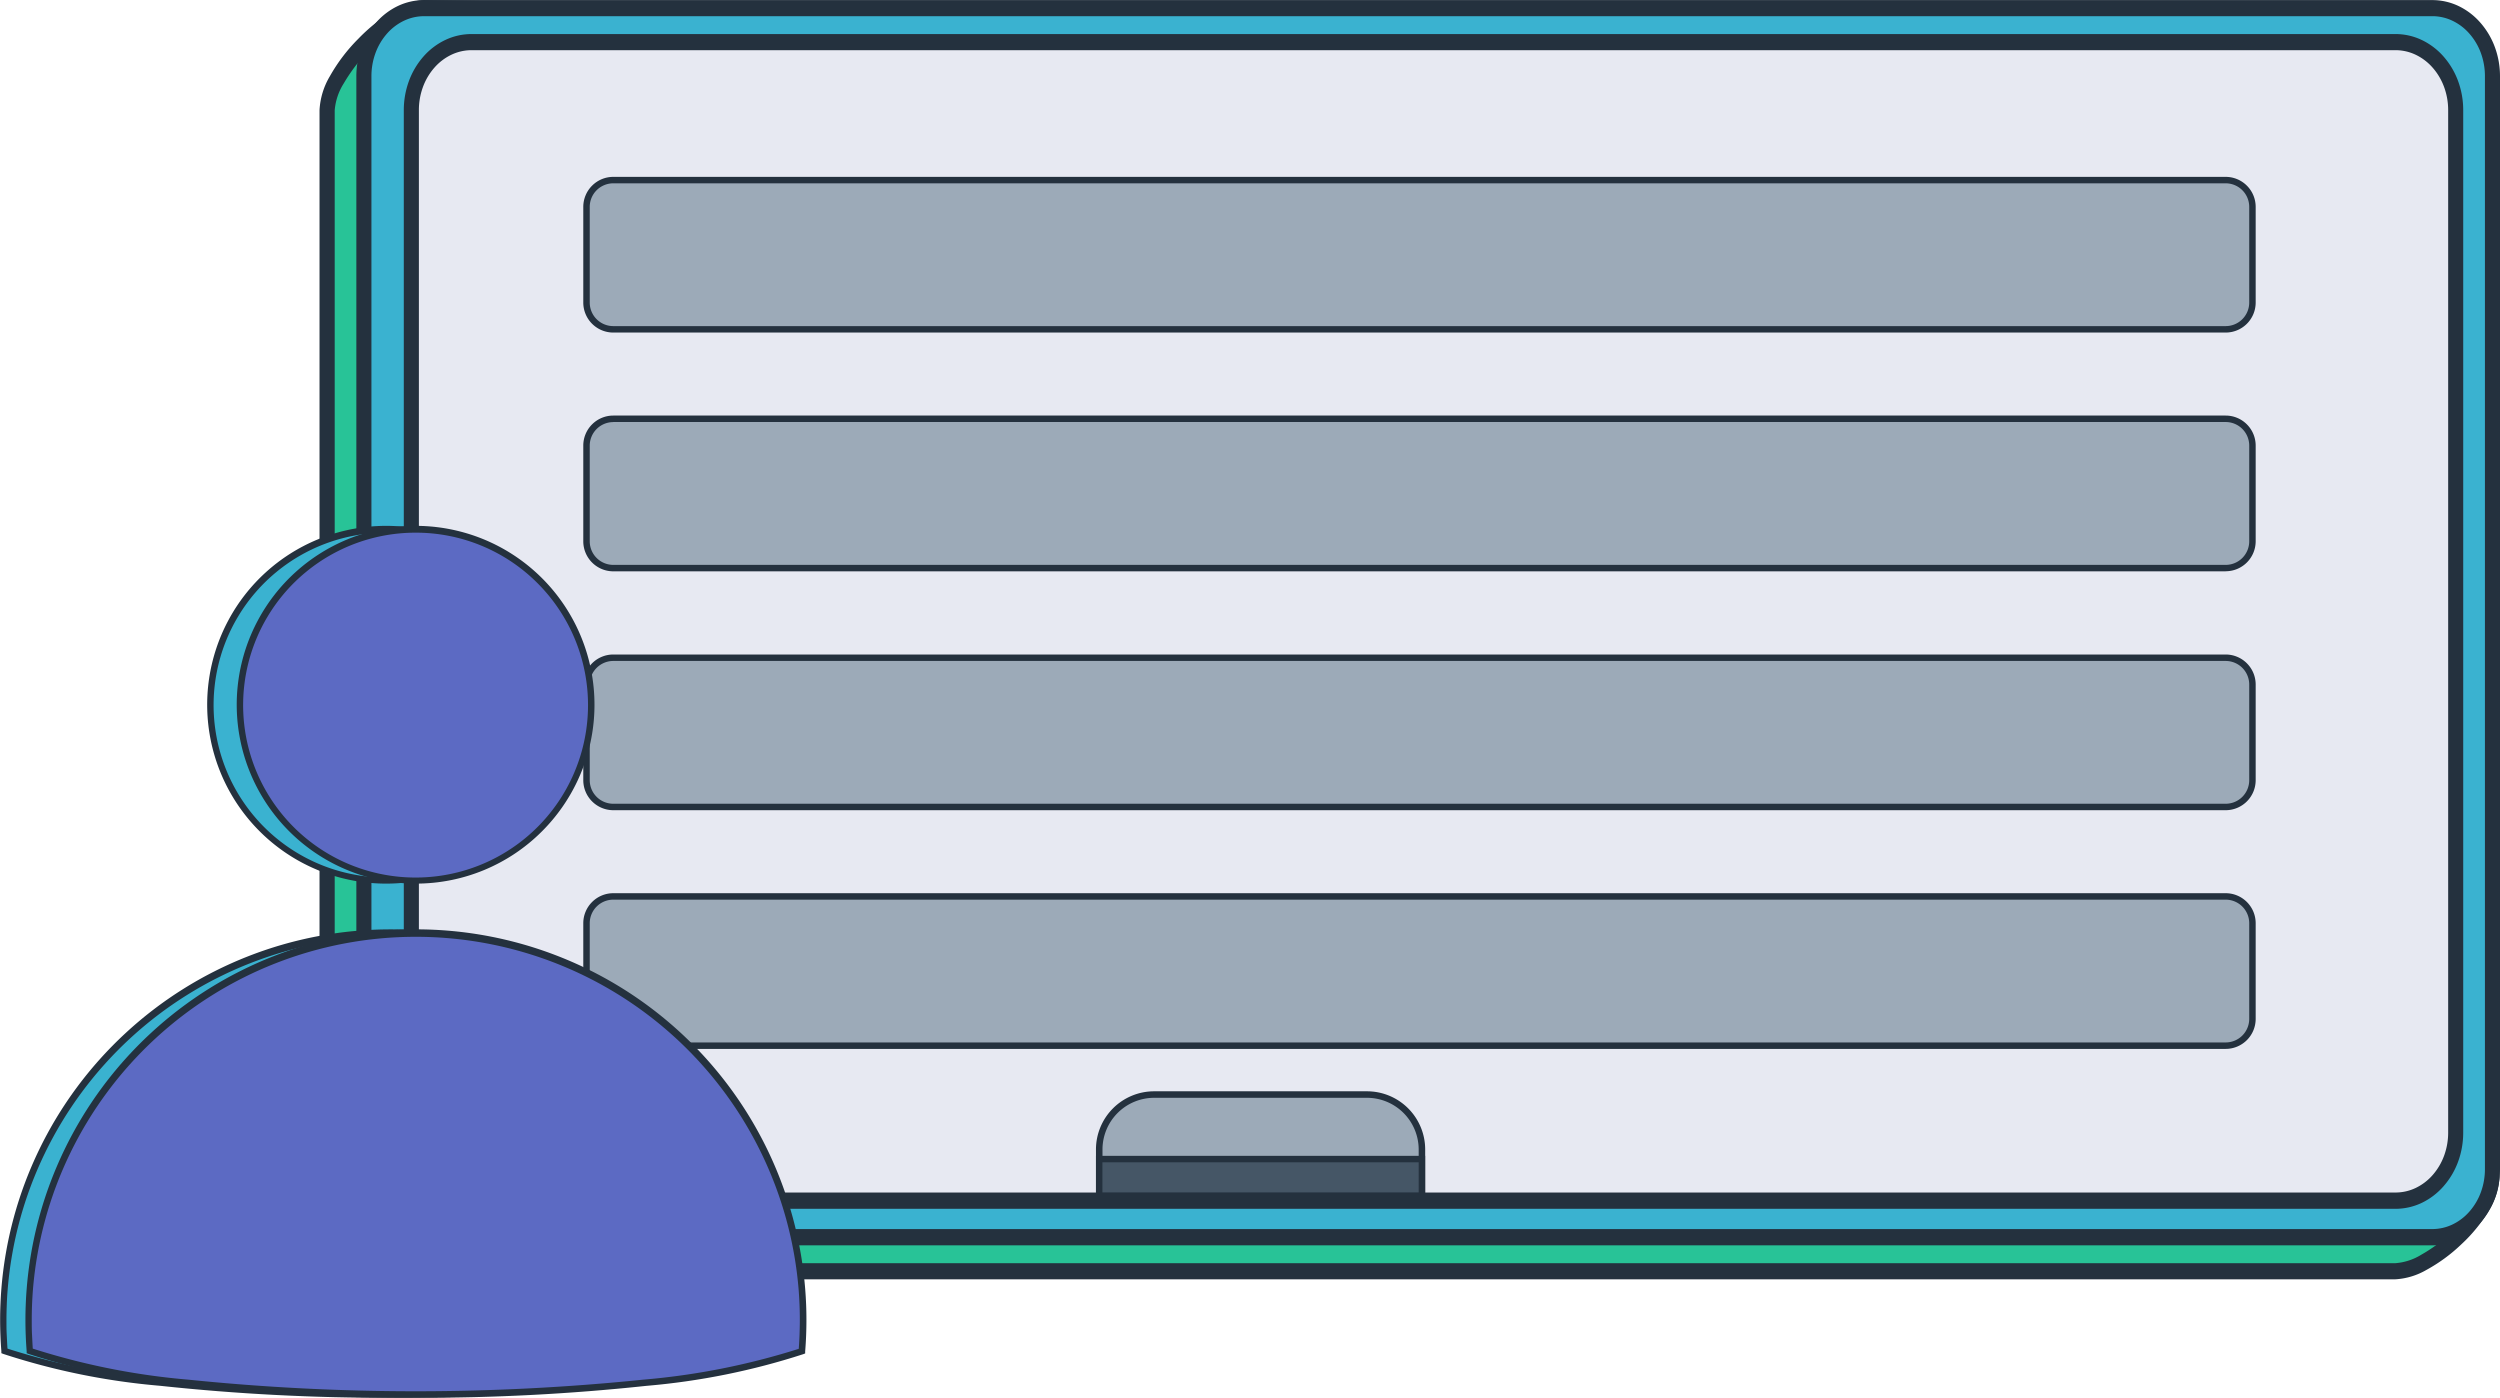 <svg xmlns="http://www.w3.org/2000/svg" width="135.568" height="75.797" viewBox="0 0 135.568 75.797"><defs><style>.a{fill:#28c397;}.b{fill:#24313e;}.c{fill:#3ab2d0;}.d{fill:#e7e9f2;}.e{fill:#9caab8;}.f{fill:#455666;}.g{fill:#5c6ac3;}</style></defs><g transform="translate(-3141.131 -1884.294)"><g transform="translate(3158.461 1884.294)"><g transform="translate(0.233 0.264)"><path class="a" d="M3296.426,1956.553h108.9a3.488,3.488,0,0,0,1.579-.508,8.783,8.783,0,0,0,1.715-1.272,8.228,8.228,0,0,0,1.378-1.654,3.322,3.322,0,0,0,.564-1.656l-.493-14.467-.493-14.467-.493-14.467-.493-14.467a4.11,4.11,0,0,0-.256-1.438,3.761,3.761,0,0,0-.7-1.174,3.28,3.28,0,0,0-1.037-.792,2.931,2.931,0,0,0-1.27-.29l-26.725-.46-26.725-.46-26.725-.461-26.725-.46a3.237,3.237,0,0,0-1.582.578,9.342,9.342,0,0,0-1.724,1.425,9.459,9.459,0,0,0-1.386,1.807,3.679,3.679,0,0,0-.568,1.726v59.264a4.109,4.109,0,0,0,.256,1.438,3.763,3.763,0,0,0,.7,1.174,3.277,3.277,0,0,0,1.037.792A2.927,2.927,0,0,0,3296.426,1956.553Z" transform="translate(-3292.988 -1887.883)"></path><path class="b" d="M3404,1955.4H3295.1a3.107,3.107,0,0,1-1.322-.295,3.443,3.443,0,0,1-1.117-.847,3.926,3.926,0,0,1-.741-1.252,4.289,4.289,0,0,1-.258-1.477V1892.27a3.938,3.938,0,0,1,.638-1.888,10.2,10.2,0,0,1,3.041-3.168,3.484,3.484,0,0,1,1.756-.655l53.451.921,53.451.921a3.1,3.1,0,0,1,1.319.294,3.445,3.445,0,0,1,1.117.847,3.928,3.928,0,0,1,.741,1.252,4.283,4.283,0,0,1,.258,1.477l.987,28.931.987,28.931a3.411,3.411,0,0,1-.53,1.651,8.11,8.11,0,0,1-1.468,1.793,8.787,8.787,0,0,1-1.818,1.337A3.569,3.569,0,0,1,3404,1955.4Zm-106.9-68.495a3.03,3.03,0,0,0-1.455.531,9.834,9.834,0,0,0-3.116,3.249,3.446,3.446,0,0,0-.512,1.582v59.264a3.941,3.941,0,0,0,.235,1.353,3.579,3.579,0,0,0,.676,1.144,3.094,3.094,0,0,0,1,.759,2.758,2.758,0,0,0,1.177.264H3404a3.291,3.291,0,0,0,1.469-.472,8.546,8.546,0,0,0,1.7-1.261,7.878,7.878,0,0,0,1.38-1.675,3.116,3.116,0,0,0,.507-1.508l-.986-28.931-.987-28.931a3.954,3.954,0,0,0-.236-1.358,3.568,3.568,0,0,0-.677-1.145,3.089,3.089,0,0,0-1-.759,2.756,2.756,0,0,0-1.177-.264l-53.451-.921Z" transform="translate(-3291.663 -1886.559)"></path></g><g transform="translate(0 0)"><path class="b" d="M3292.188,1953.656a4.025,4.025,0,0,1-.75-1.259,4.389,4.389,0,0,1-.275-1.54v-59.264a3.942,3.942,0,0,1,.6-1.866,10.141,10.141,0,0,1,3.26-3.348,3.41,3.41,0,0,1,1.638-.586l26.724.46,26.724.46,26.724.46,26.724.46a3.131,3.131,0,0,1,1.36.312,3.52,3.52,0,0,1,1.112.848,4.028,4.028,0,0,1,.75,1.255,4.361,4.361,0,0,1,.275,1.534l.493,14.469.493,14.469.493,14.47.493,14.469a3.58,3.58,0,0,1-.583,1.768,8.36,8.36,0,0,1-1.427,1.737,8.9,8.9,0,0,1-1.79,1.324,3.7,3.7,0,0,1-1.67.526h-108.9a3.132,3.132,0,0,1-1.36-.312A3.52,3.52,0,0,1,3292.188,1953.656Zm1.3-65.382a9.427,9.427,0,0,0-1.321,1.727,3.416,3.416,0,0,0-.541,1.593v59.264a3.8,3.8,0,0,0,.238,1.334,3.5,3.5,0,0,0,.65,1.091,3.054,3.054,0,0,0,.963.736,2.713,2.713,0,0,0,1.178.27h108.9a3.3,3.3,0,0,0,1.49-.488,8.668,8.668,0,0,0,1.641-1.214,8.042,8.042,0,0,0,1.326-1.567,3.072,3.072,0,0,0,.546-1.547l-.493-14.47-.493-14.469-.493-14.469-.493-14.469a3.808,3.808,0,0,0-.239-1.334,3.5,3.5,0,0,0-.65-1.091,3.052,3.052,0,0,0-.964-.736,2.719,2.719,0,0,0-1.18-.27l-26.724-.46-26.724-.46-26.724-.46-26.724-.461a3.059,3.059,0,0,0-1.519.567A9.136,9.136,0,0,0,3293.492,1888.274Z" transform="translate(-3290.988 -1885.618)"></path><path class="b" d="M3402.232,1953.667h-108.9a3.308,3.308,0,0,1-1.41-.315,3.678,3.678,0,0,1-1.193-.9,4.21,4.21,0,0,1-.793-1.338,4.573,4.573,0,0,1-.276-1.576V1890.27a4,4,0,0,1,.559-1.84,9.38,9.38,0,0,1,1.547-2.036,9.53,9.53,0,0,1,1.909-1.528,3.515,3.515,0,0,1,1.658-.571l53.45.921,53.449.921a3.3,3.3,0,0,1,1.406.315,3.684,3.684,0,0,1,1.193.9,4.2,4.2,0,0,1,.793,1.335,4.545,4.545,0,0,1,.276,1.571l.986,28.936.987,28.936a3.675,3.675,0,0,1-.548,1.758,8.254,8.254,0,0,1-1.518,1.88,8.9,8.9,0,0,1-1.892,1.388A3.784,3.784,0,0,1,3402.232,1953.667Zm-106.9-69.023a3.2,3.2,0,0,0-1.52.543,9.332,9.332,0,0,0-1.794,1.452,9.1,9.1,0,0,0-1.467,1.922,3.719,3.719,0,0,0-.539,1.709v59.264a4.22,4.22,0,0,0,.253,1.452,3.85,3.85,0,0,0,.728,1.23,3.329,3.329,0,0,0,1.075.817,2.961,2.961,0,0,0,1.266.284h108.9a3.5,3.5,0,0,0,1.56-.491,8.635,8.635,0,0,0,1.779-1.312,8.01,8.01,0,0,0,1.437-1.763,3.346,3.346,0,0,0,.519-1.615l-.986-28.936-.987-28.936a4.215,4.215,0,0,0-.253-1.452,3.847,3.847,0,0,0-.728-1.227,3.339,3.339,0,0,0-1.075-.816,2.965,2.965,0,0,0-1.265-.284l-53.449-.921Zm106.9,68.5h-108.9a2.89,2.89,0,0,1-1.231-.275,3.214,3.214,0,0,1-1.042-.79,3.669,3.669,0,0,1-.691-1.166,3.988,3.988,0,0,1-.241-1.374V1890.27a3.664,3.664,0,0,1,.609-1.755,9.842,9.842,0,0,1,1.3-1.686h0a9.573,9.573,0,0,1,1.612-1.367,3.306,3.306,0,0,1,1.681-.64l53.45.921,53.449.921a2.889,2.889,0,0,1,1.23.275,3.215,3.215,0,0,1,1.042.79,3.658,3.658,0,0,1,.692,1.166,3.982,3.982,0,0,1,.241,1.374l.987,28.936.987,28.936a3.151,3.151,0,0,1-.511,1.545,7.918,7.918,0,0,1-1.416,1.7,8.631,8.631,0,0,1-1.741,1.273A3.408,3.408,0,0,1,3402.232,1953.139Zm-106.9-67.967a2.857,2.857,0,0,0-1.385.517,8.828,8.828,0,0,0-1.651,1.382h0a9.088,9.088,0,0,0-1.32,1.737,3.211,3.211,0,0,0-.493,1.462v59.264a3.639,3.639,0,0,0,.218,1.25,3.323,3.323,0,0,0,.626,1.058,2.866,2.866,0,0,0,.924.7,2.54,2.54,0,0,0,1.087.245h108.9a3.1,3.1,0,0,0,1.382-.451,8.4,8.4,0,0,0,1.63-1.2,7.694,7.694,0,0,0,1.328-1.584,2.861,2.861,0,0,0,.488-1.4l-.987-28.936-.986-28.936a3.658,3.658,0,0,0-.218-1.255,3.307,3.307,0,0,0-.627-1.059,2.861,2.861,0,0,0-.925-.7,2.546,2.546,0,0,0-1.089-.245l-53.45-.921Z" transform="translate(-3289.663 -1884.294)"></path></g></g><g transform="translate(3160.458 1884.294)"><g transform="translate(0.233 0.264)"><path class="c" d="M3313.546,1954.711h108.9a2.927,2.927,0,0,0,1.27-.29,3.279,3.279,0,0,0,1.038-.792,3.762,3.762,0,0,0,.7-1.174,4.11,4.11,0,0,0,.256-1.438v-59.264a4.109,4.109,0,0,0-.256-1.438,3.761,3.761,0,0,0-.7-1.175,3.279,3.279,0,0,0-1.038-.792,2.927,2.927,0,0,0-1.27-.29h-108.9a2.926,2.926,0,0,0-1.27.29,3.279,3.279,0,0,0-1.038.792,3.761,3.761,0,0,0-.7,1.175,4.1,4.1,0,0,0-.257,1.438v59.264a4.1,4.1,0,0,0,.257,1.438,3.762,3.762,0,0,0,.7,1.174,3.279,3.279,0,0,0,1.038.792A2.926,2.926,0,0,0,3313.546,1954.711Z" transform="translate(-3310.108 -1887.883)"></path><path class="b" d="M3421.119,1953.562h-108.9a3.105,3.105,0,0,1-1.322-.295,3.44,3.44,0,0,1-1.117-.847,3.933,3.933,0,0,1-.742-1.252,4.29,4.29,0,0,1-.258-1.477v-59.264a4.288,4.288,0,0,1,.258-1.477,3.932,3.932,0,0,1,.742-1.252,3.438,3.438,0,0,1,1.117-.847,3.105,3.105,0,0,1,1.322-.295h108.9a3.1,3.1,0,0,1,1.322.295,3.438,3.438,0,0,1,1.117.847,3.927,3.927,0,0,1,.742,1.252,4.294,4.294,0,0,1,.258,1.477v59.264a4.3,4.3,0,0,1-.258,1.477,3.928,3.928,0,0,1-.742,1.252,3.44,3.44,0,0,1-1.117.847A3.105,3.105,0,0,1,3421.119,1953.562Zm-108.9-66.653a2.756,2.756,0,0,0-1.177.264,3.088,3.088,0,0,0-1,.759,3.584,3.584,0,0,0-.677,1.144,3.941,3.941,0,0,0-.236,1.353v59.264a3.941,3.941,0,0,0,.236,1.353,3.582,3.582,0,0,0,.677,1.144,3.09,3.09,0,0,0,1,.759,2.758,2.758,0,0,0,1.177.264h108.9a2.758,2.758,0,0,0,1.177-.264,3.087,3.087,0,0,0,1-.759,3.582,3.582,0,0,0,.677-1.144,3.947,3.947,0,0,0,.235-1.353v-59.264a3.947,3.947,0,0,0-.235-1.353,3.584,3.584,0,0,0-.677-1.144,3.085,3.085,0,0,0-1-.759,2.756,2.756,0,0,0-1.177-.264h-108.9Z" transform="translate(-3308.783 -1886.559)"></path></g><g transform="translate(0 0)"><path class="b" d="M3309.308,1951.814a4.039,4.039,0,0,1-.75-1.259,4.389,4.389,0,0,1-.275-1.54v-59.264a4.39,4.39,0,0,1,.275-1.54,4.039,4.039,0,0,1,.75-1.259,3.526,3.526,0,0,1,1.112-.849,3.133,3.133,0,0,1,1.36-.312h108.9a3.134,3.134,0,0,1,1.36.312,3.522,3.522,0,0,1,1.111.849,4.038,4.038,0,0,1,.75,1.259,4.39,4.39,0,0,1,.275,1.54v59.264a4.39,4.39,0,0,1-.275,1.54,4.038,4.038,0,0,1-.75,1.259,3.519,3.519,0,0,1-1.111.849,3.132,3.132,0,0,1-1.36.312h-108.9a3.132,3.132,0,0,1-1.36-.312A3.522,3.522,0,0,1,3309.308,1951.814Zm56.92-65.493H3311.78a2.712,2.712,0,0,0-1.178.27,3.049,3.049,0,0,0-.963.736,3.493,3.493,0,0,0-.65,1.091,3.8,3.8,0,0,0-.239,1.334v59.264a3.8,3.8,0,0,0,.239,1.334,3.491,3.491,0,0,0,.65,1.091,3.05,3.05,0,0,0,.963.736,2.713,2.713,0,0,0,1.178.27h108.9a2.714,2.714,0,0,0,1.178-.27,3.049,3.049,0,0,0,.963-.736,3.5,3.5,0,0,0,.65-1.091,3.809,3.809,0,0,0,.238-1.334v-59.264a3.809,3.809,0,0,0-.238-1.334,3.5,3.5,0,0,0-.65-1.091,3.049,3.049,0,0,0-.963-.736,2.713,2.713,0,0,0-1.178-.27h-54.448Z" transform="translate(-3308.108 -1885.618)"></path><path class="b" d="M3419.352,1951.826h-108.9a3.308,3.308,0,0,1-1.41-.315,3.685,3.685,0,0,1-1.193-.9,4.2,4.2,0,0,1-.793-1.338,4.573,4.573,0,0,1-.276-1.576v-59.264a4.575,4.575,0,0,1,.276-1.576,4.2,4.2,0,0,1,.793-1.338,3.685,3.685,0,0,1,1.193-.905,3.308,3.308,0,0,1,1.41-.315h108.9a3.309,3.309,0,0,1,1.41.315,3.676,3.676,0,0,1,1.193.905,4.207,4.207,0,0,1,.793,1.338,4.575,4.575,0,0,1,.276,1.576v59.264a4.573,4.573,0,0,1-.276,1.576,4.207,4.207,0,0,1-.793,1.338,3.676,3.676,0,0,1-1.193.9A3.309,3.309,0,0,1,3419.352,1951.826Zm-108.9-67.182a2.957,2.957,0,0,0-1.266.285,3.334,3.334,0,0,0-1.075.817,3.862,3.862,0,0,0-.728,1.23,4.231,4.231,0,0,0-.253,1.452v59.264a4.231,4.231,0,0,0,.253,1.452,3.862,3.862,0,0,0,.728,1.23,3.337,3.337,0,0,0,1.075.817,2.959,2.959,0,0,0,1.266.284h108.9a2.958,2.958,0,0,0,1.265-.284,3.337,3.337,0,0,0,1.075-.817,3.857,3.857,0,0,0,.728-1.23,4.226,4.226,0,0,0,.253-1.452v-59.264a4.226,4.226,0,0,0-.253-1.452,3.857,3.857,0,0,0-.728-1.23,3.334,3.334,0,0,0-1.075-.817,2.956,2.956,0,0,0-1.265-.285h-108.9Zm108.9,66.653h-108.9a2.89,2.89,0,0,1-1.231-.275,3.21,3.21,0,0,1-1.042-.79,3.667,3.667,0,0,1-.692-1.166,3.993,3.993,0,0,1-.241-1.374v-59.264a3.994,3.994,0,0,1,.241-1.374,3.667,3.667,0,0,1,.692-1.166,3.213,3.213,0,0,1,1.042-.79,2.891,2.891,0,0,1,1.231-.275h108.9a2.889,2.889,0,0,1,1.231.275,3.211,3.211,0,0,1,1.042.79,3.666,3.666,0,0,1,.692,1.166,3.989,3.989,0,0,1,.241,1.374v59.264a3.986,3.986,0,0,1-.241,1.374,3.664,3.664,0,0,1-.692,1.167,3.207,3.207,0,0,1-1.042.79A2.888,2.888,0,0,1,3419.352,1951.3Zm-108.9-66.125a2.542,2.542,0,0,0-1.087.245,2.863,2.863,0,0,0-.923.7,3.312,3.312,0,0,0-.626,1.058,3.639,3.639,0,0,0-.218,1.25v59.264a3.637,3.637,0,0,0,.218,1.25,3.313,3.313,0,0,0,.626,1.059,2.861,2.861,0,0,0,.923.7,2.542,2.542,0,0,0,1.087.245h108.9a2.541,2.541,0,0,0,1.087-.245,2.861,2.861,0,0,0,.923-.7,3.319,3.319,0,0,0,.627-1.059,3.638,3.638,0,0,0,.218-1.25v-59.264a3.638,3.638,0,0,0-.218-1.25,3.319,3.319,0,0,0-.627-1.059,2.863,2.863,0,0,0-.923-.7,2.541,2.541,0,0,0-1.087-.245h-108.9Z" transform="translate(-3306.783 -1884.294)"></path></g></g><g transform="translate(3163.027 1886.136)"><g transform="translate(0.233 0.264)"><path class="d" d="M3335.558,1966.672h104.332a2.926,2.926,0,0,0,1.27-.29,3.279,3.279,0,0,0,1.038-.792,3.764,3.764,0,0,0,.7-1.175,4.109,4.109,0,0,0,.256-1.438v-55.44a4.109,4.109,0,0,0-.256-1.438,3.761,3.761,0,0,0-.7-1.174,3.28,3.28,0,0,0-1.038-.792,2.928,2.928,0,0,0-1.27-.29H3335.558a2.931,2.931,0,0,0-1.271.29,3.278,3.278,0,0,0-1.037.792,3.762,3.762,0,0,0-.7,1.174,4.109,4.109,0,0,0-.256,1.438v55.44a4.109,4.109,0,0,0,.256,1.438,3.765,3.765,0,0,0,.7,1.175,3.277,3.277,0,0,0,1.037.792A2.93,2.93,0,0,0,3335.558,1966.672Z" transform="translate(-3332.119 -1903.668)"></path><path class="b" d="M3438.565,1965.522H3334.233a3.106,3.106,0,0,1-1.322-.295,3.442,3.442,0,0,1-1.117-.847,3.928,3.928,0,0,1-.741-1.252,4.3,4.3,0,0,1-.258-1.477v-55.44a4.294,4.294,0,0,1,.258-1.477,3.925,3.925,0,0,1,.741-1.252,3.44,3.44,0,0,1,1.117-.847,3.105,3.105,0,0,1,1.322-.295h104.332a3.106,3.106,0,0,1,1.322.295,3.438,3.438,0,0,1,1.117.847,3.928,3.928,0,0,1,.741,1.252,4.289,4.289,0,0,1,.258,1.477v55.44a4.288,4.288,0,0,1-.258,1.476,3.928,3.928,0,0,1-.741,1.252,3.44,3.44,0,0,1-1.117.847A3.106,3.106,0,0,1,3438.565,1965.522Zm-104.332-62.829a2.756,2.756,0,0,0-1.178.264,3.092,3.092,0,0,0-1,.759,3.574,3.574,0,0,0-.676,1.144,3.94,3.94,0,0,0-.236,1.353v55.44a3.941,3.941,0,0,0,.236,1.353,3.576,3.576,0,0,0,.676,1.144,3.094,3.094,0,0,0,1,.759,2.759,2.759,0,0,0,1.178.264h104.332a2.758,2.758,0,0,0,1.177-.264,3.089,3.089,0,0,0,1-.759,3.578,3.578,0,0,0,.677-1.144,3.946,3.946,0,0,0,.235-1.353v-55.44a3.947,3.947,0,0,0-.235-1.353,3.581,3.581,0,0,0-.677-1.144,3.087,3.087,0,0,0-1-.759,2.754,2.754,0,0,0-1.177-.264H3334.233Z" transform="translate(-3330.795 -1902.343)"></path></g><g transform="translate(0 0)"><path class="b" d="M3331.319,1963.776a4.038,4.038,0,0,1-.75-1.259,4.389,4.389,0,0,1-.275-1.54v-55.44a4.388,4.388,0,0,1,.275-1.539,4.038,4.038,0,0,1,.75-1.259,3.519,3.519,0,0,1,1.112-.849,3.13,3.13,0,0,1,1.36-.312h104.331a3.128,3.128,0,0,1,1.36.312,3.517,3.517,0,0,1,1.112.849,4.028,4.028,0,0,1,.75,1.259,4.388,4.388,0,0,1,.275,1.539v55.44a4.389,4.389,0,0,1-.275,1.54,4.029,4.029,0,0,1-.75,1.259,3.515,3.515,0,0,1-1.112.849,3.128,3.128,0,0,1-1.36.312H3333.791a3.13,3.13,0,0,1-1.36-.312A3.517,3.517,0,0,1,3331.319,1963.776Zm54.637-61.668h-52.166a2.713,2.713,0,0,0-1.178.27,3.055,3.055,0,0,0-.964.736,3.5,3.5,0,0,0-.65,1.091,3.81,3.81,0,0,0-.238,1.334v55.44a3.808,3.808,0,0,0,.238,1.334,3.5,3.5,0,0,0,.65,1.091,3.059,3.059,0,0,0,.964.736,2.716,2.716,0,0,0,1.178.27h104.331a2.717,2.717,0,0,0,1.179-.27,3.055,3.055,0,0,0,.963-.736,3.506,3.506,0,0,0,.65-1.091,3.808,3.808,0,0,0,.238-1.334v-55.44a3.81,3.81,0,0,0-.238-1.334,3.51,3.51,0,0,0-.65-1.091,3.05,3.05,0,0,0-.963-.736,2.714,2.714,0,0,0-1.179-.27h-52.166Z" transform="translate(-3330.119 -1901.404)"></path><path class="b" d="M3436.8,1963.787H3332.466a3.307,3.307,0,0,1-1.409-.315,3.683,3.683,0,0,1-1.193-.905h0a4.2,4.2,0,0,1-.793-1.338,4.58,4.58,0,0,1-.276-1.576v-55.44a4.579,4.579,0,0,1,.276-1.576,4.207,4.207,0,0,1,.793-1.338,3.677,3.677,0,0,1,1.193-.9,3.305,3.305,0,0,1,1.409-.315H3436.8a3.306,3.306,0,0,1,1.409.315,3.674,3.674,0,0,1,1.193.9,4.207,4.207,0,0,1,.793,1.338,4.573,4.573,0,0,1,.276,1.576v55.44a4.574,4.574,0,0,1-.276,1.576,4.2,4.2,0,0,1-.793,1.338,3.682,3.682,0,0,1-1.193.905A3.308,3.308,0,0,1,3436.8,1963.787Zm-106.672-1.452a3.34,3.34,0,0,0,1.075.817,2.962,2.962,0,0,0,1.266.284H3436.8a2.961,2.961,0,0,0,1.265-.284,3.335,3.335,0,0,0,1.075-.817,3.852,3.852,0,0,0,.728-1.23,4.218,4.218,0,0,0,.253-1.452v-55.44a4.219,4.219,0,0,0-.253-1.452,3.851,3.851,0,0,0-.728-1.23,3.331,3.331,0,0,0-1.075-.817,2.959,2.959,0,0,0-1.265-.284H3332.466a2.96,2.96,0,0,0-1.266.284,3.336,3.336,0,0,0-1.075.817,3.856,3.856,0,0,0-.728,1.23,4.225,4.225,0,0,0-.253,1.452v55.44a4.224,4.224,0,0,0,.253,1.452,3.856,3.856,0,0,0,.728,1.23Zm106.672.923H3332.466a2.888,2.888,0,0,1-1.231-.275,3.217,3.217,0,0,1-1.042-.79,3.674,3.674,0,0,1-.691-1.167,3.981,3.981,0,0,1-.241-1.374v-55.44a3.981,3.981,0,0,1,.241-1.374,3.673,3.673,0,0,1,.691-1.166,3.217,3.217,0,0,1,1.042-.79,2.89,2.89,0,0,1,1.231-.275H3436.8a2.888,2.888,0,0,1,1.231.275,3.212,3.212,0,0,1,1.042.79,3.664,3.664,0,0,1,.691,1.166,3.981,3.981,0,0,1,.241,1.374v55.44a3.981,3.981,0,0,1-.241,1.374,3.665,3.665,0,0,1-.691,1.167,3.212,3.212,0,0,1-1.042.79A2.887,2.887,0,0,1,3436.8,1963.258Zm-104.332-62.3a2.541,2.541,0,0,0-1.087.245,2.865,2.865,0,0,0-.924.7,3.312,3.312,0,0,0-.626,1.058,3.632,3.632,0,0,0-.218,1.25v55.44a3.632,3.632,0,0,0,.218,1.25,3.316,3.316,0,0,0,.626,1.059,2.867,2.867,0,0,0,.924.7,2.541,2.541,0,0,0,1.087.244H3436.8a2.54,2.54,0,0,0,1.087-.244,2.871,2.871,0,0,0,.924-.7,3.325,3.325,0,0,0,.626-1.059,3.637,3.637,0,0,0,.218-1.25v-55.44a3.638,3.638,0,0,0-.218-1.25,3.321,3.321,0,0,0-.626-1.058,2.869,2.869,0,0,0-.924-.7,2.54,2.54,0,0,0-1.087-.245H3332.466Z" transform="translate(-3328.794 -1900.079)"></path></g></g><g transform="translate(3200.562 1943.472)"><path class="e" d="M3669.5,2398.484H3652v-2.506a2.977,2.977,0,0,1,2.978-2.978h11.546a2.977,2.977,0,0,1,2.978,2.978v2.506Z" transform="translate(-3651.825 -2392.825)"></path><path class="b" d="M3668.351,2397.334H3650.5v-2.681a3.156,3.156,0,0,1,3.153-3.153H3665.2a3.156,3.156,0,0,1,3.153,3.153v2.681Zm-17.5-.35H3668v-2.331a2.806,2.806,0,0,0-2.8-2.8h-11.546a2.805,2.805,0,0,0-2.8,2.8v2.331Z" transform="translate(-3650.5 -2391.5)"></path></g><g transform="translate(3172.761 1893.885)"><path class="e" d="M3502.61,1976.093h-87.435a1.452,1.452,0,0,1-1.452-1.452v-5.189a1.452,1.452,0,0,1,1.452-1.452h87.435a1.452,1.452,0,0,1,1.452,1.452v5.189a1.452,1.452,0,0,1-1.452,1.452Z" transform="translate(-3413.548 -1967.825)"></path><path class="b" d="M3501.285,1974.943H3413.85a1.629,1.629,0,0,1-1.627-1.627v-5.189a1.629,1.629,0,0,1,1.627-1.627h87.435a1.629,1.629,0,0,1,1.627,1.627v5.189a1.629,1.629,0,0,1-1.627,1.627Zm-87.435-8.093a1.278,1.278,0,0,0-1.277,1.277v5.189a1.278,1.278,0,0,0,1.277,1.277h87.435a1.278,1.278,0,0,0,1.277-1.277v-5.189a1.278,1.278,0,0,0-1.277-1.277H3413.85Z" transform="translate(-3412.223 -1966.5)"></path></g><g transform="translate(3172.761 1906.833)"><path class="e" d="M3502.61,2087.07h-87.435a1.452,1.452,0,0,1-1.452-1.452v-5.189a1.452,1.452,0,0,1,1.452-1.452h87.435a1.452,1.452,0,0,1,1.452,1.452v5.189a1.452,1.452,0,0,1-1.452,1.452Z" transform="translate(-3413.548 -2078.802)"></path><path class="b" d="M3501.285,2085.92H3413.85a1.629,1.629,0,0,1-1.627-1.627V2079.1a1.629,1.629,0,0,1,1.627-1.627h87.435a1.629,1.629,0,0,1,1.627,1.627v5.189a1.629,1.629,0,0,1-1.627,1.627Zm-87.435-8.093a1.278,1.278,0,0,0-1.277,1.277v5.189a1.278,1.278,0,0,0,1.277,1.277h87.435a1.278,1.278,0,0,0,1.277-1.277V2079.1a1.278,1.278,0,0,0-1.277-1.277H3413.85Z" transform="translate(-3412.223 -2077.477)"></path></g><g transform="translate(3172.761 1919.782)"><path class="e" d="M3502.61,2198.045h-87.435a1.452,1.452,0,0,1-1.452-1.452V2191.4a1.452,1.452,0,0,1,1.452-1.452h87.435a1.452,1.452,0,0,1,1.452,1.452v5.189a1.452,1.452,0,0,1-1.452,1.452Z" transform="translate(-3413.548 -2189.778)"></path><path class="b" d="M3501.285,2196.9H3413.85a1.629,1.629,0,0,1-1.627-1.627v-5.189a1.629,1.629,0,0,1,1.627-1.627h87.435a1.629,1.629,0,0,1,1.627,1.627v5.189a1.629,1.629,0,0,1-1.627,1.627Zm-87.435-8.093a1.278,1.278,0,0,0-1.277,1.277v5.189a1.277,1.277,0,0,0,1.277,1.277h87.435a1.277,1.277,0,0,0,1.277-1.277v-5.189a1.278,1.278,0,0,0-1.277-1.277H3413.85Z" transform="translate(-3412.223 -2188.453)"></path></g><g transform="translate(3172.761 1932.73)"><path class="e" d="M3502.61,2309.022h-87.435a1.452,1.452,0,0,1-1.452-1.452v-5.189a1.452,1.452,0,0,1,1.452-1.452h87.435a1.452,1.452,0,0,1,1.452,1.452v5.189a1.452,1.452,0,0,1-1.452,1.452Z" transform="translate(-3413.548 -2300.755)"></path><path class="b" d="M3501.285,2307.873H3413.85a1.629,1.629,0,0,1-1.627-1.627v-5.189a1.629,1.629,0,0,1,1.627-1.627h87.435a1.629,1.629,0,0,1,1.627,1.627v5.189a1.629,1.629,0,0,1-1.627,1.627Zm-87.435-8.093a1.278,1.278,0,0,0-1.277,1.277v5.189a1.278,1.278,0,0,0,1.277,1.277h87.435a1.278,1.278,0,0,0,1.277-1.277v-5.189a1.278,1.278,0,0,0-1.277-1.277H3413.85Z" transform="translate(-3412.223 -2299.43)"></path></g><g transform="translate(3200.562 1946.972)"><path class="f" d="M3669.5,2424.983H3652V2423h17.5v1.983Z" transform="translate(-3651.825 -2422.825)"></path><path class="b" d="M3668.351,2423.833H3650.5V2421.5h17.851v2.333Zm-17.5-.35H3668v-1.633H3650.85v1.633Z" transform="translate(-3650.5 -2421.5)"></path></g><g transform="translate(3141.131 1912.829)"><g transform="translate(11.256 0)"><path class="c" d="M3239.1,2139.879a9.515,9.515,0,1,0,2.787-6.729A9.485,9.485,0,0,0,3239.1,2139.879Z" transform="translate(-3238.93 -2130.189)"></path><path class="b" d="M3247.294,2148.245a9.7,9.7,0,1,1,6.849-2.842A9.66,9.66,0,0,1,3247.294,2148.245Zm0-19.031a9.351,9.351,0,1,0,6.6,2.739A9.312,9.312,0,0,0,3247.294,2129.214Z" transform="translate(-3237.604 -2128.864)"></path></g><g transform="translate(12.857 0)"><path class="g" d="M3252.827,2139.879a9.515,9.515,0,1,0,2.787-6.729A9.486,9.486,0,0,0,3252.827,2139.879Z" transform="translate(-3252.652 -2130.189)"></path><path class="b" d="M3261.018,2148.245a9.7,9.7,0,1,1,6.849-2.842A9.66,9.66,0,0,1,3261.018,2148.245Zm0-19.031a9.351,9.351,0,1,0,6.6,2.739A9.312,9.312,0,0,0,3261.018,2129.214Z" transform="translate(-3251.327 -2128.864)"></path></g><g transform="translate(0 21.872)"><path class="c" d="M3184.631,2338.824q0,.427-.017.85t-.051.841a37.3,37.3,0,0,1-8.329,1.695,121.141,121.141,0,0,1-25.208,0,36.911,36.911,0,0,1-8.33-1.705q-.033-.414-.05-.833t-.016-.842q0-.408.015-.813t.046-.806a21,21,0,0,1,41.875-.015q.031.405.047.813T3184.631,2338.824Z" transform="translate(-3142.456 -2317.65)"></path><path class="b" d="M3162.324,2341.714a113.848,113.848,0,0,1-12.5-.647,37.487,37.487,0,0,1-8.517-1.73l-.051-.02-.051-.02,0-.055,0-.055c-.022-.275-.039-.555-.05-.837s-.017-.567-.017-.853.005-.548.016-.82.026-.544.047-.812a21.175,21.175,0,0,1,42.224-.015c.021.268.037.541.048.816s.016.553.016.832-.006.569-.017.853-.028.569-.051.851l0,.055,0,.055-.051.02-.052.02a37.913,37.913,0,0,1-8.518,1.719A114.065,114.065,0,0,1,3162.324,2341.714Zm-20.786-2.664a38.232,38.232,0,0,0,8.452,1.685,121.187,121.187,0,0,0,24.629,0,38.637,38.637,0,0,0,8.453-1.674q.029-.39.044-.782c.01-.261.015-.523.015-.784s-.005-.548-.016-.818-.026-.539-.046-.8a20.829,20.829,0,0,0-41.526.014c-.021.264-.036.531-.046.8s-.016.538-.016.807,0,.523.014.782S3141.519,2338.8,3141.538,2339.05Z" transform="translate(-3141.131 -2316.325)"></path></g><g transform="translate(1.372 21.872)"><path class="g" d="M3196.393,2338.824q0,.427-.017.85t-.05.841a37.3,37.3,0,0,1-8.329,1.695,121.144,121.144,0,0,1-25.208,0,36.9,36.9,0,0,1-8.329-1.705q-.034-.414-.05-.833t-.016-.842q0-.408.015-.813t.046-.806a21,21,0,0,1,41.875-.015q.032.405.047.813T3196.393,2338.824Z" transform="translate(-3154.218 -2317.65)"></path><path class="b" d="M3174.087,2341.714a113.849,113.849,0,0,1-12.5-.647,37.485,37.485,0,0,1-8.517-1.73l-.051-.02-.051-.02,0-.055,0-.055c-.022-.274-.039-.554-.05-.836s-.017-.568-.017-.854.005-.548.016-.821.026-.544.047-.812a21.175,21.175,0,0,1,42.224-.015c.021.269.037.542.048.817s.016.553.016.831-.006.568-.017.852-.028.569-.051.852l0,.055,0,.055-.052.02-.052.02a37.916,37.916,0,0,1-8.518,1.719A114.064,114.064,0,0,1,3174.087,2341.714Zm-20.786-2.664a38.229,38.229,0,0,0,8.452,1.685,121.159,121.159,0,0,0,24.629,0,38.648,38.648,0,0,0,8.454-1.674c.019-.26.034-.522.043-.783s.015-.523.015-.783-.005-.546-.016-.817-.026-.539-.046-.8a20.83,20.83,0,0,0-41.527.014q-.03.4-.046.8c-.01.268-.015.538-.015.807s0,.524.014.783S3153.282,2338.8,3153.3,2339.05Z" transform="translate(-3152.894 -2316.325)"></path></g></g></g></svg>